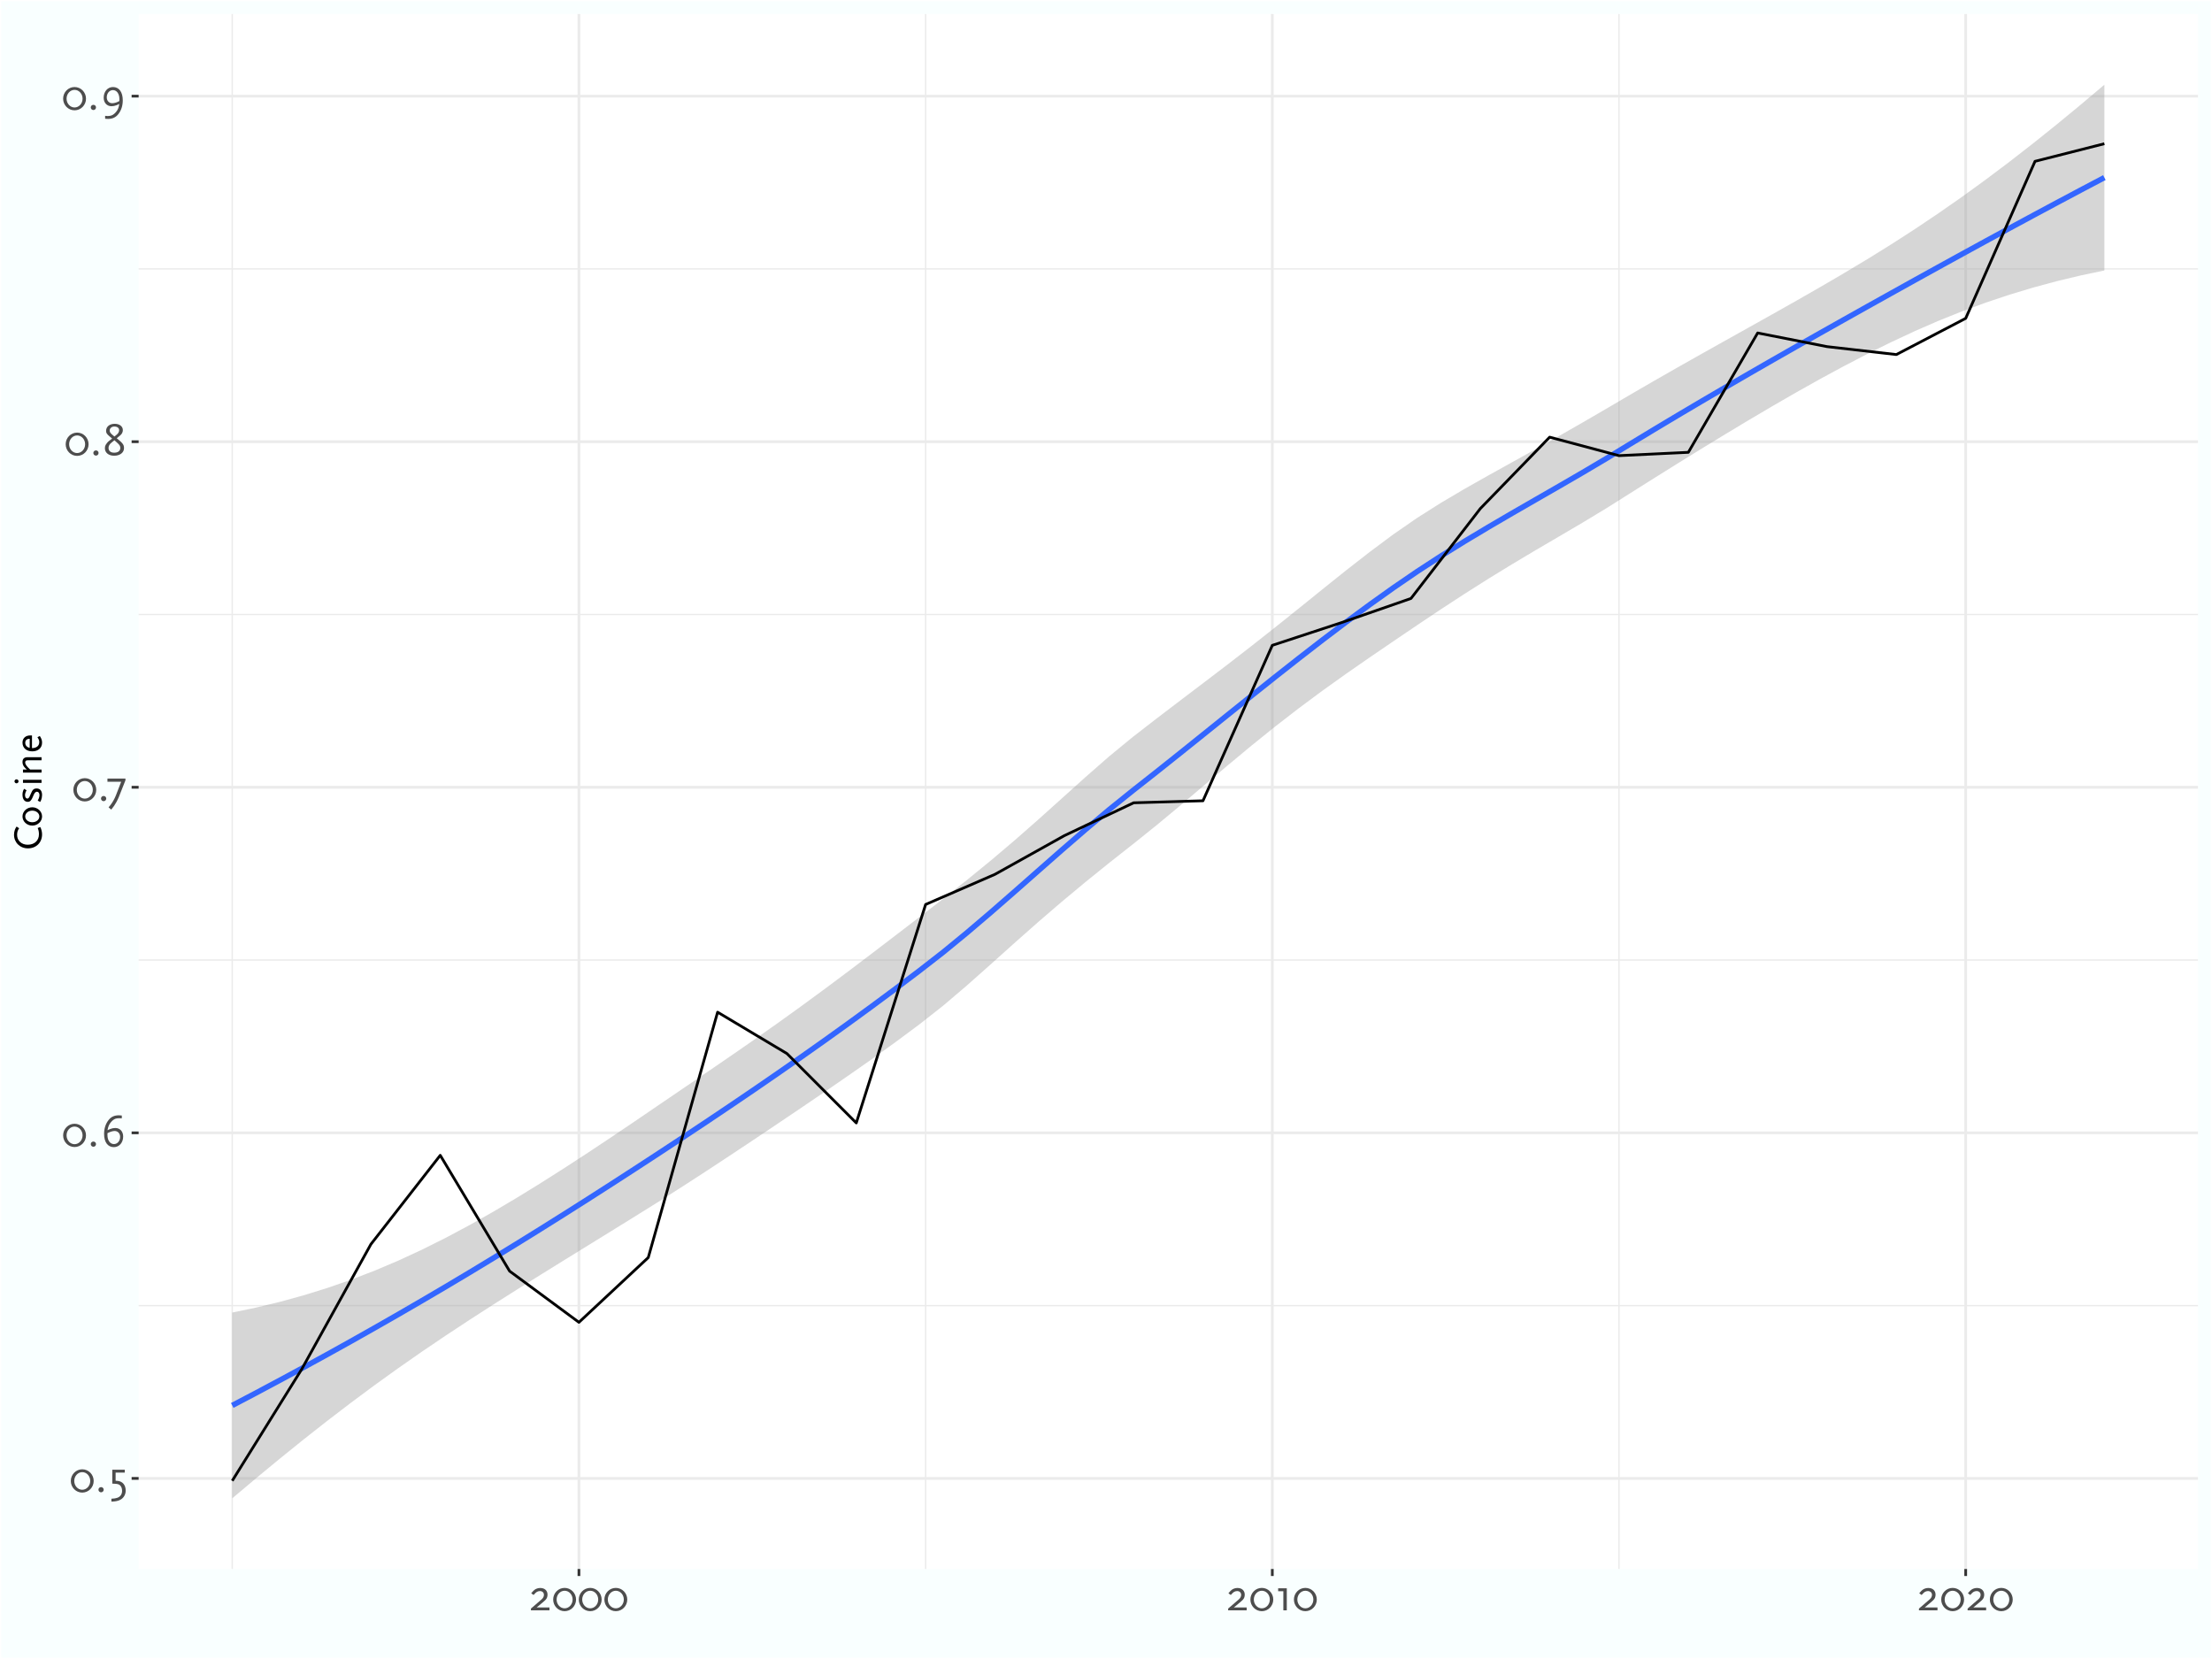 <?xml version="1.0" encoding="UTF-8"?>
<svg xmlns="http://www.w3.org/2000/svg" xmlns:xlink="http://www.w3.org/1999/xlink" width="864" height="648" viewBox="0 0 864 648">
<defs>
<g>
<g id="glyph-0-0">
<path d="M 1.547 0 L 8.266 0 L 8.266 -11.875 L 1.547 -11.875 Z M 2.578 -1.031 L 2.578 -10.859 L 7.234 -10.859 L 7.234 -1.031 Z M 2.578 -1.031 "/>
</g>
<g id="glyph-0-1">
<path d="M 9.375 -4.219 C 9.375 -6.734 7.375 -8.766 4.906 -8.766 C 2.438 -8.766 0.438 -6.734 0.438 -4.219 C 0.438 -1.703 2.438 0.328 4.906 0.328 C 7.375 0.328 9.375 -1.703 9.375 -4.219 Z M 8.031 -4.219 C 8.031 -2.328 6.625 -0.781 4.906 -0.781 C 3.188 -0.781 1.781 -2.328 1.781 -4.219 C 1.781 -6.125 3.188 -7.656 4.906 -7.656 C 6.625 -7.656 8.031 -6.125 8.031 -4.219 Z M 8.031 -4.219 "/>
</g>
<g id="glyph-0-2">
<path d="M 3.281 -0.812 C 3.281 -1.375 2.828 -1.812 2.266 -1.812 C 1.688 -1.812 1.234 -1.375 1.234 -0.812 C 1.234 -0.234 1.688 0.219 2.266 0.219 C 2.828 0.219 3.281 -0.234 3.281 -0.812 Z M 3.281 -0.812 "/>
</g>
<g id="glyph-0-3">
<path d="M 6.875 -0.453 C 6.875 -2.656 5.641 -4.094 3.641 -4.25 L 2.938 -4.297 L 2.938 -7.469 L 6.516 -7.469 L 6.516 -8.609 L 1.641 -8.609 L 1.641 -3.172 L 2.516 -3.125 C 3.625 -3.094 4.234 -2.922 4.688 -2.5 C 5.188 -2.016 5.469 -1.266 5.469 -0.359 C 5.469 1.016 4.75 2 3.484 2.391 C 2.828 2.594 2.484 2.641 1.297 2.719 L 1.297 3.859 C 2.375 3.797 2.734 3.766 3.344 3.641 C 4 3.516 4.594 3.281 5.062 2.969 C 6.203 2.234 6.875 0.969 6.875 -0.453 Z M 6.875 -0.453 "/>
</g>
<g id="glyph-0-4">
<path d="M 8.891 -3.781 C 8.891 -5.734 7.656 -7.109 5.828 -7.109 C 5.203 -7.109 4.516 -6.984 3.797 -6.703 C 3.562 -6.609 3.422 -6.531 2.766 -6.234 C 3.094 -7.844 3.359 -8.484 4.141 -9.406 C 4.688 -10.062 5.312 -10.531 5.938 -10.75 C 6.297 -10.859 6.844 -10.922 7.391 -10.922 C 7.719 -10.922 7.906 -10.922 8.359 -10.875 L 8.359 -11.984 C 7.781 -12.047 7.547 -12.062 7.188 -12.062 C 5.438 -12.062 4.188 -11.484 3.172 -10.188 C 2.031 -8.75 1.438 -6.891 1.438 -4.781 C 1.438 -1.578 2.891 0.375 5.25 0.375 C 7.359 0.375 8.891 -1.391 8.891 -3.781 Z M 7.703 -3.641 C 7.703 -2.047 6.656 -0.828 5.297 -0.828 C 3.781 -0.828 2.75 -2.25 2.75 -4.375 C 2.75 -4.547 2.75 -4.719 2.766 -5.094 C 3.531 -5.469 3.891 -5.609 4.5 -5.781 C 4.875 -5.875 5.312 -5.938 5.562 -5.938 C 6.797 -5.938 7.703 -4.969 7.703 -3.641 Z M 7.703 -3.641 "/>
</g>
<g id="glyph-0-5">
<path d="M 7.781 -7.922 L 7.781 -8.609 L 0.75 -8.609 L 0.75 -7.359 L 6.109 -7.359 L 4.047 -2.031 C 3.562 -0.781 2.734 0.703 1.906 1.766 C 1.766 1.969 1.516 2.25 1.188 2.625 L 2.234 3.516 C 3.219 2.297 3.547 1.812 4.234 0.594 C 4.625 -0.125 4.938 -0.781 5.172 -1.344 Z M 7.781 -7.922 "/>
</g>
<g id="glyph-0-6">
<path d="M 8.219 -2.688 C 8.219 -3.531 8.062 -3.984 7.469 -4.688 C 7.25 -4.953 7.031 -5.172 6.859 -5.312 L 5.375 -6.562 L 6.625 -7.578 C 7.375 -8.188 7.766 -8.906 7.766 -9.719 C 7.766 -11.203 6.469 -12.203 4.594 -12.203 C 2.594 -12.203 1.219 -11.094 1.219 -9.453 C 1.219 -8.656 1.5 -8.219 2.406 -7.438 L 3.578 -6.438 L 2.297 -5.453 C 1.875 -5.125 1.281 -4.406 1.047 -3.953 C 0.859 -3.594 0.75 -3.156 0.75 -2.656 C 0.75 -0.922 2.219 0.266 4.359 0.266 C 6.641 0.266 8.219 -0.953 8.219 -2.688 Z M 6.781 -2.812 C 6.781 -1.641 5.891 -0.922 4.406 -0.922 C 2.984 -0.922 2.172 -1.609 2.172 -2.812 C 2.172 -3.562 2.562 -4.234 3.344 -4.859 L 4.484 -5.781 L 5.609 -4.75 C 6.469 -4 6.781 -3.453 6.781 -2.812 Z M 6.312 -9.719 C 6.312 -9.125 6 -8.484 5.469 -8.047 L 4.484 -7.234 L 3.516 -8.047 C 2.922 -8.547 2.625 -9.047 2.625 -9.578 C 2.625 -10.469 3.391 -11.141 4.453 -11.141 C 5.594 -11.141 6.312 -10.578 6.312 -9.719 Z M 6.312 -9.719 "/>
</g>
<g id="glyph-0-7">
<path d="M 8.734 -3.578 C 8.734 -6.797 7.297 -8.766 4.906 -8.766 C 2.828 -8.766 1.281 -7 1.281 -4.594 C 1.281 -2.625 2.531 -1.266 4.344 -1.266 C 4.969 -1.266 5.672 -1.406 6.375 -1.688 C 6.609 -1.781 6.766 -1.859 7.391 -2.156 C 7.094 -0.516 6.828 0.109 6.047 1.047 C 5.484 1.688 4.875 2.156 4.25 2.359 C 3.875 2.484 3.328 2.562 2.766 2.562 C 2.453 2.562 2.266 2.531 1.844 2.484 L 1.844 3.625 C 2.406 3.672 2.625 3.688 2.984 3.688 C 4.734 3.688 6 3.094 7.016 1.797 C 8.141 0.375 8.734 -1.469 8.734 -3.578 Z M 7.422 -4 C 7.422 -3.812 7.422 -3.656 7.391 -3.281 C 6.656 -2.891 6.281 -2.734 5.688 -2.594 C 5.297 -2.484 4.875 -2.438 4.625 -2.438 C 3.359 -2.438 2.484 -3.406 2.484 -4.734 C 2.484 -6.344 3.531 -7.562 4.875 -7.562 C 6.406 -7.562 7.422 -6.141 7.422 -4 Z M 7.422 -4 "/>
</g>
<g id="glyph-0-8">
<path d="M 7.984 0 L 7.984 -1.141 L 3 -1.141 L 5.328 -3.078 C 6.5 -4.062 6.797 -4.406 7.016 -4.953 C 7.156 -5.297 7.234 -5.688 7.234 -6.109 C 7.234 -7.703 6.141 -8.734 4.391 -8.734 C 3.547 -8.734 2.734 -8.453 2.156 -8.016 C 1.75 -7.688 1.672 -7.609 0.859 -6.672 L 1.781 -6 C 2.625 -6.906 2.688 -6.953 3.062 -7.203 C 3.359 -7.391 3.828 -7.531 4.25 -7.531 C 5.188 -7.531 5.828 -6.938 5.828 -6.047 C 5.828 -5.422 5.531 -4.812 4.938 -4.297 L 0.75 -0.688 L 0.75 0 Z M 7.984 0 "/>
</g>
<g id="glyph-0-9">
<path d="M 4.656 0 L 4.656 -8.609 L 1.281 -8.609 L 1.281 -7.469 L 3.312 -7.469 L 3.312 0 Z M 4.656 0 "/>
</g>
<g id="glyph-1-0">
<path d="M 0 -1.375 L 0 -7.344 L -10.562 -7.344 L -10.562 -1.375 Z M -0.906 -2.281 L -9.641 -2.281 L -9.641 -6.438 L -0.906 -6.438 Z M -0.906 -2.281 "/>
</g>
<g id="glyph-1-1">
<path d="M -9.75 -9.312 C -10.109 -8.781 -10.219 -8.562 -10.406 -8.094 C -10.625 -7.469 -10.75 -6.797 -10.75 -6.109 C -10.75 -3.094 -8.422 -0.797 -5.328 -0.797 C -2.078 -0.797 0.203 -3.062 0.203 -6.234 C 0.203 -6.734 0.156 -7.172 0.031 -7.703 C -0.094 -8.219 -0.188 -8.484 -0.484 -9.125 L -1.5 -8.75 C -1.156 -7.906 -1.016 -7.219 -1.016 -6.312 C -1.016 -3.844 -2.75 -2.219 -5.406 -2.219 C -7.828 -2.219 -9.547 -3.828 -9.547 -6.062 C -9.547 -7.094 -9.312 -7.859 -8.75 -8.656 Z M -9.75 -9.312 "/>
</g>
<g id="glyph-1-2">
<path d="M -3.609 -7.844 C -5.719 -7.844 -7.438 -6.219 -7.438 -4.266 C -7.438 -2.297 -5.719 -0.688 -3.609 -0.688 C -1.531 -0.688 0.203 -2.297 0.203 -4.266 C 0.203 -6.219 -1.531 -7.844 -3.609 -7.844 Z M -3.609 -6.531 C -2.078 -6.531 -0.859 -5.531 -0.859 -4.266 C -0.859 -2.984 -2.078 -2 -3.609 -2 C -5.156 -2 -6.375 -2.984 -6.375 -4.266 C -6.375 -5.531 -5.156 -6.531 -3.609 -6.531 Z M -3.609 -6.531 "/>
</g>
<g id="glyph-1-3">
<path d="M -1.875 -6.188 C -3.016 -6.188 -3.5 -5.766 -4.141 -4.219 C -4.688 -2.906 -4.797 -2.719 -5.094 -2.438 C -5.203 -2.312 -5.359 -2.25 -5.531 -2.25 C -6.078 -2.25 -6.453 -2.781 -6.453 -3.594 C -6.453 -3.875 -6.406 -4.141 -6.312 -4.438 C -6.219 -4.797 -6.125 -5.016 -5.844 -5.469 L -6.812 -6.062 C -7.156 -5.453 -7.266 -5.203 -7.359 -4.656 C -7.422 -4.359 -7.438 -4.031 -7.438 -3.734 C -7.438 -2.031 -6.656 -0.969 -5.391 -0.969 C -4.516 -0.969 -4.016 -1.453 -3.422 -2.859 C -2.891 -4.156 -2.688 -4.5 -2.266 -4.781 C -2.156 -4.859 -1.953 -4.922 -1.781 -4.922 C -1.219 -4.922 -0.812 -4.391 -0.812 -3.641 C -0.812 -3.203 -0.922 -2.531 -1.312 -1.812 L -1.5 -1.438 L -0.5 -0.938 C -0.125 -1.656 -0.016 -1.969 0.109 -2.656 C 0.172 -3.031 0.203 -3.359 0.203 -3.656 C 0.203 -5.25 -0.578 -6.188 -1.875 -6.188 Z M -1.875 -6.188 "/>
</g>
<g id="glyph-1-4">
<path d="M 0 -2.578 L -7.25 -2.578 L -7.25 -1.375 L 0 -1.375 Z M -9.781 -2.766 C -10.203 -2.766 -10.562 -2.422 -10.562 -1.984 C -10.562 -1.547 -10.203 -1.203 -9.781 -1.203 C -9.344 -1.203 -8.984 -1.547 -8.984 -1.984 C -8.984 -2.422 -9.344 -2.766 -9.781 -2.766 Z M -9.781 -2.766 "/>
</g>
<g id="glyph-1-5">
<path d="M 0 -7.406 L -5.422 -7.406 C -6.781 -7.406 -7.438 -6.781 -7.438 -5.5 C -7.438 -4.828 -7.188 -4.109 -6.719 -3.562 C -6.438 -3.219 -6.281 -3.078 -5.734 -2.578 L -7.25 -2.578 L -7.25 -1.375 L 0 -1.375 L 0 -2.578 L -4.438 -2.578 C -5.828 -3.844 -6.375 -4.625 -6.375 -5.359 C -6.375 -5.703 -6.219 -5.984 -5.984 -6.094 C -5.781 -6.172 -5.609 -6.203 -5.141 -6.203 L 0 -6.203 Z M 0 -7.406 "/>
</g>
<g id="glyph-1-6">
<path d="M -3.734 -6.906 L -4.438 -6.906 C -6.234 -6.906 -7.438 -5.812 -7.438 -4.109 C -7.438 -2.047 -5.922 -0.688 -3.609 -0.688 C -1.328 -0.688 0.203 -2.047 0.203 -4.062 C 0.203 -5.016 0 -5.609 -0.672 -6.688 L -1.609 -6.203 C -1.078 -5.422 -0.891 -4.953 -0.891 -4.312 C -0.891 -2.844 -1.969 -1.953 -3.734 -1.953 Z M -4.625 -5.594 L -4.625 -2.047 C -5.75 -2.312 -6.359 -3.031 -6.359 -4.031 C -6.359 -5.031 -5.75 -5.578 -4.625 -5.594 Z M -4.625 -5.594 "/>
</g>
</g>
<clipPath id="clip-0">
<path clip-rule="nonzero" d="M 54.152 5.48 L 858.523 5.48 L 858.523 612.852 L 54.152 612.852 Z M 54.152 5.48 "/>
</clipPath>
<clipPath id="clip-1">
<path clip-rule="nonzero" d="M 54.152 509 L 858.523 509 L 858.523 511 L 54.152 511 Z M 54.152 509 "/>
</clipPath>
<clipPath id="clip-2">
<path clip-rule="nonzero" d="M 54.152 374 L 858.523 374 L 858.523 376 L 54.152 376 Z M 54.152 374 "/>
</clipPath>
<clipPath id="clip-3">
<path clip-rule="nonzero" d="M 54.152 239 L 858.523 239 L 858.523 241 L 54.152 241 Z M 54.152 239 "/>
</clipPath>
<clipPath id="clip-4">
<path clip-rule="nonzero" d="M 54.152 104 L 858.523 104 L 858.523 106 L 54.152 106 Z M 54.152 104 "/>
</clipPath>
<clipPath id="clip-5">
<path clip-rule="nonzero" d="M 90 5.48 L 91 5.48 L 91 612.852 L 90 612.852 Z M 90 5.48 "/>
</clipPath>
<clipPath id="clip-6">
<path clip-rule="nonzero" d="M 361 5.48 L 362 5.48 L 362 612.852 L 361 612.852 Z M 361 5.48 "/>
</clipPath>
<clipPath id="clip-7">
<path clip-rule="nonzero" d="M 632 5.48 L 633 5.48 L 633 612.852 L 632 612.852 Z M 632 5.48 "/>
</clipPath>
<clipPath id="clip-8">
<path clip-rule="nonzero" d="M 54.152 576 L 858.523 576 L 858.523 578 L 54.152 578 Z M 54.152 576 "/>
</clipPath>
<clipPath id="clip-9">
<path clip-rule="nonzero" d="M 54.152 441 L 858.523 441 L 858.523 444 L 54.152 444 Z M 54.152 441 "/>
</clipPath>
<clipPath id="clip-10">
<path clip-rule="nonzero" d="M 54.152 306 L 858.523 306 L 858.523 309 L 54.152 309 Z M 54.152 306 "/>
</clipPath>
<clipPath id="clip-11">
<path clip-rule="nonzero" d="M 54.152 171 L 858.523 171 L 858.523 174 L 54.152 174 Z M 54.152 171 "/>
</clipPath>
<clipPath id="clip-12">
<path clip-rule="nonzero" d="M 54.152 37 L 858.523 37 L 858.523 39 L 54.152 39 Z M 54.152 37 "/>
</clipPath>
<clipPath id="clip-13">
<path clip-rule="nonzero" d="M 225 5.48 L 227 5.48 L 227 612.852 L 225 612.852 Z M 225 5.48 "/>
</clipPath>
<clipPath id="clip-14">
<path clip-rule="nonzero" d="M 496 5.48 L 498 5.48 L 498 612.852 L 496 612.852 Z M 496 5.48 "/>
</clipPath>
<clipPath id="clip-15">
<path clip-rule="nonzero" d="M 767 5.48 L 769 5.48 L 769 612.852 L 767 612.852 Z M 767 5.48 "/>
</clipPath>
</defs>
<rect x="-86.4" y="-64.8" width="1036.8" height="777.6" fill="rgb(100%, 100%, 100%)" fill-opacity="1"/>
<rect x="-86.4" y="-64.8" width="1036.8" height="777.6" fill="rgb(97.647%, 100%, 100%)" fill-opacity="1"/>
<path fill="none" stroke-width="1.067" stroke-linecap="round" stroke-linejoin="round" stroke="rgb(100%, 100%, 100%)" stroke-opacity="1" stroke-miterlimit="10" d="M 0 648 L 864 648 L 864 0 L 0 0 Z M 0 648 "/>
<g clip-path="url(#clip-0)">
<path fill-rule="nonzero" fill="rgb(100%, 100%, 100%)" fill-opacity="1" d="M 54.152 612.848 L 858.523 612.848 L 858.523 5.477 L 54.152 5.477 Z M 54.152 612.848 "/>
</g>
<g clip-path="url(#clip-1)">
<path fill="none" stroke-width="0.533" stroke-linecap="butt" stroke-linejoin="round" stroke="rgb(92.157%, 92.157%, 92.157%)" stroke-opacity="1" stroke-miterlimit="10" d="M 54.152 509.973 L 858.52 509.973 "/>
</g>
<g clip-path="url(#clip-2)">
<path fill="none" stroke-width="0.533" stroke-linecap="butt" stroke-linejoin="round" stroke="rgb(92.157%, 92.157%, 92.157%)" stroke-opacity="1" stroke-miterlimit="10" d="M 54.152 374.992 L 858.52 374.992 "/>
</g>
<g clip-path="url(#clip-3)">
<path fill="none" stroke-width="0.533" stroke-linecap="butt" stroke-linejoin="round" stroke="rgb(92.157%, 92.157%, 92.157%)" stroke-opacity="1" stroke-miterlimit="10" d="M 54.152 240.016 L 858.52 240.016 "/>
</g>
<g clip-path="url(#clip-4)">
<path fill="none" stroke-width="0.533" stroke-linecap="butt" stroke-linejoin="round" stroke="rgb(92.157%, 92.157%, 92.157%)" stroke-opacity="1" stroke-miterlimit="10" d="M 54.152 105.035 L 858.52 105.035 "/>
</g>
<g clip-path="url(#clip-5)">
<path fill="none" stroke-width="0.533" stroke-linecap="butt" stroke-linejoin="round" stroke="rgb(92.157%, 92.157%, 92.157%)" stroke-opacity="1" stroke-miterlimit="10" d="M 90.715 612.848 L 90.715 5.48 "/>
</g>
<g clip-path="url(#clip-6)">
<path fill="none" stroke-width="0.533" stroke-linecap="butt" stroke-linejoin="round" stroke="rgb(92.157%, 92.157%, 92.157%)" stroke-opacity="1" stroke-miterlimit="10" d="M 361.543 612.848 L 361.543 5.48 "/>
</g>
<g clip-path="url(#clip-7)">
<path fill="none" stroke-width="0.533" stroke-linecap="butt" stroke-linejoin="round" stroke="rgb(92.157%, 92.157%, 92.157%)" stroke-opacity="1" stroke-miterlimit="10" d="M 632.375 612.848 L 632.375 5.48 "/>
</g>
<g clip-path="url(#clip-8)">
<path fill="none" stroke-width="1.067" stroke-linecap="butt" stroke-linejoin="round" stroke="rgb(92.157%, 92.157%, 92.157%)" stroke-opacity="1" stroke-miterlimit="10" d="M 54.152 577.461 L 858.52 577.461 "/>
</g>
<g clip-path="url(#clip-9)">
<path fill="none" stroke-width="1.067" stroke-linecap="butt" stroke-linejoin="round" stroke="rgb(92.157%, 92.157%, 92.157%)" stroke-opacity="1" stroke-miterlimit="10" d="M 54.152 442.484 L 858.52 442.484 "/>
</g>
<g clip-path="url(#clip-10)">
<path fill="none" stroke-width="1.067" stroke-linecap="butt" stroke-linejoin="round" stroke="rgb(92.157%, 92.157%, 92.157%)" stroke-opacity="1" stroke-miterlimit="10" d="M 54.152 307.504 L 858.52 307.504 "/>
</g>
<g clip-path="url(#clip-11)">
<path fill="none" stroke-width="1.067" stroke-linecap="butt" stroke-linejoin="round" stroke="rgb(92.157%, 92.157%, 92.157%)" stroke-opacity="1" stroke-miterlimit="10" d="M 54.152 172.527 L 858.52 172.527 "/>
</g>
<g clip-path="url(#clip-12)">
<path fill="none" stroke-width="1.067" stroke-linecap="butt" stroke-linejoin="round" stroke="rgb(92.157%, 92.157%, 92.157%)" stroke-opacity="1" stroke-miterlimit="10" d="M 54.152 37.547 L 858.52 37.547 "/>
</g>
<g clip-path="url(#clip-13)">
<path fill="none" stroke-width="1.067" stroke-linecap="butt" stroke-linejoin="round" stroke="rgb(92.157%, 92.157%, 92.157%)" stroke-opacity="1" stroke-miterlimit="10" d="M 226.129 612.848 L 226.129 5.48 "/>
</g>
<g clip-path="url(#clip-14)">
<path fill="none" stroke-width="1.067" stroke-linecap="butt" stroke-linejoin="round" stroke="rgb(92.157%, 92.157%, 92.157%)" stroke-opacity="1" stroke-miterlimit="10" d="M 496.961 612.848 L 496.961 5.48 "/>
</g>
<g clip-path="url(#clip-15)">
<path fill="none" stroke-width="1.067" stroke-linecap="butt" stroke-linejoin="round" stroke="rgb(92.157%, 92.157%, 92.157%)" stroke-opacity="1" stroke-miterlimit="10" d="M 767.793 612.848 L 767.793 5.48 "/>
</g>
<path fill-rule="nonzero" fill="rgb(60%, 60%, 60%)" fill-opacity="0.4" d="M 90.715 512.68 L 99.969 510.75 L 109.227 508.523 L 118.48 505.98 L 127.738 503.113 L 136.996 499.902 L 146.25 496.344 L 155.508 492.422 L 164.762 488.148 L 174.02 483.531 L 183.277 478.594 L 192.531 473.371 L 201.789 467.891 L 211.043 462.199 L 220.301 456.32 L 229.559 450.297 L 238.812 444.148 L 248.07 437.906 L 257.324 431.598 L 266.582 425.301 L 275.84 419.008 L 285.094 412.672 L 294.352 406.262 L 303.605 399.738 L 312.863 393.082 L 322.121 386.289 L 331.375 379.375 L 340.633 372.359 L 349.887 365.285 L 359.145 358.188 L 368.402 351.059 L 377.656 343.75 L 386.914 336.195 L 396.168 328.352 L 405.426 320.227 L 414.684 311.906 L 423.938 303.574 L 433.195 295.469 L 442.453 287.863 L 451.707 280.695 L 460.965 273.641 L 470.219 266.621 L 479.477 259.562 L 488.734 252.398 L 497.988 245.102 L 507.246 237.684 L 516.5 230.215 L 525.758 222.801 L 535.016 215.582 L 544.27 208.695 L 553.527 202.293 L 562.781 196.43 L 572.039 190.961 L 581.297 185.73 L 590.551 180.59 L 599.809 175.445 L 609.062 170.234 L 618.32 164.934 L 627.578 159.555 L 636.832 154.117 L 646.09 148.75 L 655.344 143.461 L 664.602 138.234 L 673.859 133.047 L 683.113 127.879 L 692.371 122.695 L 701.625 117.477 L 710.883 112.18 L 720.141 106.773 L 729.395 101.219 L 738.652 95.473 L 747.906 89.508 L 757.164 83.297 L 766.422 76.836 L 775.676 70.117 L 784.934 63.152 L 794.191 55.953 L 803.445 48.531 L 812.703 40.902 L 821.957 33.086 L 821.957 105.648 L 812.703 107.594 L 803.445 109.809 L 794.191 112.305 L 784.934 115.09 L 775.676 118.184 L 766.422 121.59 L 757.164 125.309 L 747.906 129.336 L 738.652 133.656 L 729.395 138.238 L 720.141 143.051 L 710.883 148.066 L 701.625 153.258 L 692.371 158.594 L 683.113 164.055 L 673.859 169.617 L 664.602 175.266 L 655.344 180.988 L 646.09 186.77 L 636.832 192.605 L 627.578 198.441 L 618.32 204.039 L 609.062 209.484 L 599.809 214.906 L 590.551 220.422 L 581.297 226.098 L 572.039 231.961 L 562.781 238.004 L 553.527 244.191 L 544.27 250.461 L 535.016 256.773 L 525.758 263.199 L 516.5 269.812 L 507.246 276.684 L 497.988 283.852 L 488.734 291.309 L 479.477 299.004 L 470.219 306.832 L 460.965 314.672 L 451.707 322.367 L 442.453 329.777 L 433.195 337.082 L 423.938 344.551 L 414.684 352.254 L 405.426 360.215 L 396.168 368.406 L 386.914 376.711 L 377.656 384.93 L 368.402 392.809 L 359.145 400.09 L 349.887 406.969 L 340.633 413.625 L 331.375 420.109 L 322.121 426.477 L 312.863 432.766 L 303.605 439.008 L 294.352 445.207 L 285.094 451.359 L 275.84 457.449 L 266.582 463.445 L 257.324 469.328 L 248.07 475.098 L 238.812 480.828 L 229.559 486.539 L 220.301 492.254 L 211.043 497.996 L 201.789 503.785 L 192.531 509.648 L 183.277 515.613 L 174.02 521.715 L 164.762 527.977 L 155.508 534.434 L 146.25 541.094 L 136.996 547.969 L 127.738 555.051 L 118.48 562.332 L 109.227 569.801 L 99.969 577.441 L 90.715 585.242 Z M 90.715 512.68 "/>
<path fill="none" stroke-width="2.134" stroke-linecap="butt" stroke-linejoin="round" stroke="rgb(20%, 40%, 100%)" stroke-opacity="1" stroke-miterlimit="10" d="M 90.715 548.961 L 99.969 544.098 L 109.227 539.16 L 118.48 534.156 L 127.738 529.082 L 136.996 523.938 L 146.25 518.719 L 155.508 513.43 L 164.762 508.062 L 174.02 502.625 L 183.277 497.105 L 192.531 491.508 L 201.789 485.836 L 211.043 480.098 L 220.301 474.289 L 229.559 468.418 L 238.812 462.488 L 248.07 456.5 L 257.324 450.461 L 266.582 444.371 L 275.84 438.227 L 285.094 432.016 L 294.352 425.734 L 303.605 419.371 L 312.863 412.926 L 322.121 406.383 L 331.375 399.742 L 340.633 392.992 L 349.887 386.125 L 359.145 379.137 L 368.402 371.934 L 377.656 364.34 L 386.914 356.453 L 396.168 348.379 L 405.426 340.219 L 414.684 332.078 L 423.938 324.062 L 433.195 316.273 L 442.453 308.82 L 451.707 301.531 L 460.965 294.156 L 470.219 286.727 L 479.477 279.281 L 488.734 271.852 L 497.988 264.477 L 507.246 257.184 L 516.5 250.016 L 525.758 243 L 535.016 236.176 L 544.27 229.578 L 553.527 223.242 L 562.781 217.215 L 572.039 211.461 L 581.297 205.914 L 590.551 200.508 L 599.809 195.176 L 609.062 189.859 L 618.32 184.488 L 627.578 179 L 636.832 173.363 L 646.09 167.762 L 655.344 162.223 L 664.602 156.75 L 673.859 151.332 L 683.113 145.965 L 692.371 140.645 L 701.625 135.367 L 710.883 130.125 L 720.141 124.914 L 729.395 119.727 L 738.652 114.566 L 747.906 109.422 L 757.164 104.305 L 766.422 99.211 L 775.676 94.152 L 784.934 89.121 L 794.191 84.129 L 803.445 79.168 L 812.703 74.246 L 821.957 69.367 "/>
<path fill="none" stroke-width="1.067" stroke-linecap="butt" stroke-linejoin="round" stroke="rgb(0%, 0%, 0%)" stroke-opacity="1" stroke-miterlimit="10" d="M 90.715 578.387 L 117.797 534.898 L 144.879 485.988 L 171.961 451.262 L 199.047 496.492 L 226.129 516.488 L 253.211 491.191 L 280.297 395.352 L 307.379 411.523 L 334.461 438.617 L 361.543 353.285 L 388.629 341.512 L 415.711 326.41 L 442.793 313.57 L 469.879 312.781 L 496.961 252.066 L 524.043 243.168 L 551.125 233.754 L 578.211 198.648 L 605.293 170.754 L 632.375 177.973 L 659.461 176.676 L 686.543 130.055 L 713.625 135.391 L 740.707 138.488 L 767.793 124.348 L 794.875 63.012 L 821.957 56.133 "/>
<g fill="rgb(30.196%, 30.196%, 30.196%)" fill-opacity="1">
<use xlink:href="#glyph-0-1" x="27.219" y="582.673"/>
<use xlink:href="#glyph-0-2" x="37.219" y="582.673"/>
<use xlink:href="#glyph-0-3" x="42.219" y="582.673"/>
</g>
<g fill="rgb(30.196%, 30.196%, 30.196%)" fill-opacity="1">
<use xlink:href="#glyph-0-1" x="24.219" y="447.696"/>
<use xlink:href="#glyph-0-2" x="34.219" y="447.696"/>
<use xlink:href="#glyph-0-4" x="39.219" y="447.696"/>
</g>
<g fill="rgb(30.196%, 30.196%, 30.196%)" fill-opacity="1">
<use xlink:href="#glyph-0-1" x="28.219" y="312.716"/>
<use xlink:href="#glyph-0-2" x="38.219" y="312.716"/>
<use xlink:href="#glyph-0-5" x="41.219" y="312.716"/>
</g>
<g fill="rgb(30.196%, 30.196%, 30.196%)" fill-opacity="1">
<use xlink:href="#glyph-0-1" x="25.219" y="177.739"/>
<use xlink:href="#glyph-0-2" x="35.219" y="177.739"/>
<use xlink:href="#glyph-0-6" x="40.219" y="177.739"/>
</g>
<g fill="rgb(30.196%, 30.196%, 30.196%)" fill-opacity="1">
<use xlink:href="#glyph-0-1" x="24.219" y="42.759"/>
<use xlink:href="#glyph-0-2" x="34.219" y="42.759"/>
<use xlink:href="#glyph-0-7" x="39.219" y="42.759"/>
</g>
<path fill="none" stroke-width="1.067" stroke-linecap="butt" stroke-linejoin="round" stroke="rgb(20%, 20%, 20%)" stroke-opacity="1" stroke-miterlimit="10" d="M 51.41 577.461 L 54.152 577.461 "/>
<path fill="none" stroke-width="1.067" stroke-linecap="butt" stroke-linejoin="round" stroke="rgb(20%, 20%, 20%)" stroke-opacity="1" stroke-miterlimit="10" d="M 51.41 442.484 L 54.152 442.484 "/>
<path fill="none" stroke-width="1.067" stroke-linecap="butt" stroke-linejoin="round" stroke="rgb(20%, 20%, 20%)" stroke-opacity="1" stroke-miterlimit="10" d="M 51.41 307.504 L 54.152 307.504 "/>
<path fill="none" stroke-width="1.067" stroke-linecap="butt" stroke-linejoin="round" stroke="rgb(20%, 20%, 20%)" stroke-opacity="1" stroke-miterlimit="10" d="M 51.41 172.527 L 54.152 172.527 "/>
<path fill="none" stroke-width="1.067" stroke-linecap="butt" stroke-linejoin="round" stroke="rgb(20%, 20%, 20%)" stroke-opacity="1" stroke-miterlimit="10" d="M 51.41 37.547 L 54.152 37.547 "/>
<path fill="none" stroke-width="1.067" stroke-linecap="butt" stroke-linejoin="round" stroke="rgb(20%, 20%, 20%)" stroke-opacity="1" stroke-miterlimit="10" d="M 226.129 615.59 L 226.129 612.848 "/>
<path fill="none" stroke-width="1.067" stroke-linecap="butt" stroke-linejoin="round" stroke="rgb(20%, 20%, 20%)" stroke-opacity="1" stroke-miterlimit="10" d="M 496.961 615.59 L 496.961 612.848 "/>
<path fill="none" stroke-width="1.067" stroke-linecap="butt" stroke-linejoin="round" stroke="rgb(20%, 20%, 20%)" stroke-opacity="1" stroke-miterlimit="10" d="M 767.793 615.59 L 767.793 612.848 "/>
<g fill="rgb(30.196%, 30.196%, 30.196%)" fill-opacity="1">
<use xlink:href="#glyph-0-8" x="206.629" y="628.993"/>
<use xlink:href="#glyph-0-1" x="215.629" y="628.993"/>
<use xlink:href="#glyph-0-1" x="225.629" y="628.993"/>
<use xlink:href="#glyph-0-1" x="235.629" y="628.993"/>
</g>
<g fill="rgb(30.196%, 30.196%, 30.196%)" fill-opacity="1">
<use xlink:href="#glyph-0-8" x="478.961" y="628.993"/>
<use xlink:href="#glyph-0-1" x="487.961" y="628.993"/>
<use xlink:href="#glyph-0-9" x="497.961" y="628.993"/>
<use xlink:href="#glyph-0-1" x="504.961" y="628.993"/>
</g>
<g fill="rgb(30.196%, 30.196%, 30.196%)" fill-opacity="1">
<use xlink:href="#glyph-0-8" x="748.793" y="628.993"/>
<use xlink:href="#glyph-0-1" x="757.793" y="628.993"/>
<use xlink:href="#glyph-0-8" x="767.793" y="628.993"/>
<use xlink:href="#glyph-0-1" x="776.793" y="628.993"/>
</g>
<g fill="rgb(0%, 0%, 0%)" fill-opacity="1">
<use xlink:href="#glyph-1-1" x="16.225" y="332.164"/>
<use xlink:href="#glyph-1-2" x="16.225" y="323.164"/>
<use xlink:href="#glyph-1-3" x="16.225" y="314.164"/>
<use xlink:href="#glyph-1-4" x="16.225" y="307.164"/>
<use xlink:href="#glyph-1-5" x="16.225" y="303.164"/>
<use xlink:href="#glyph-1-6" x="16.225" y="294.164"/>
</g>
</svg>
